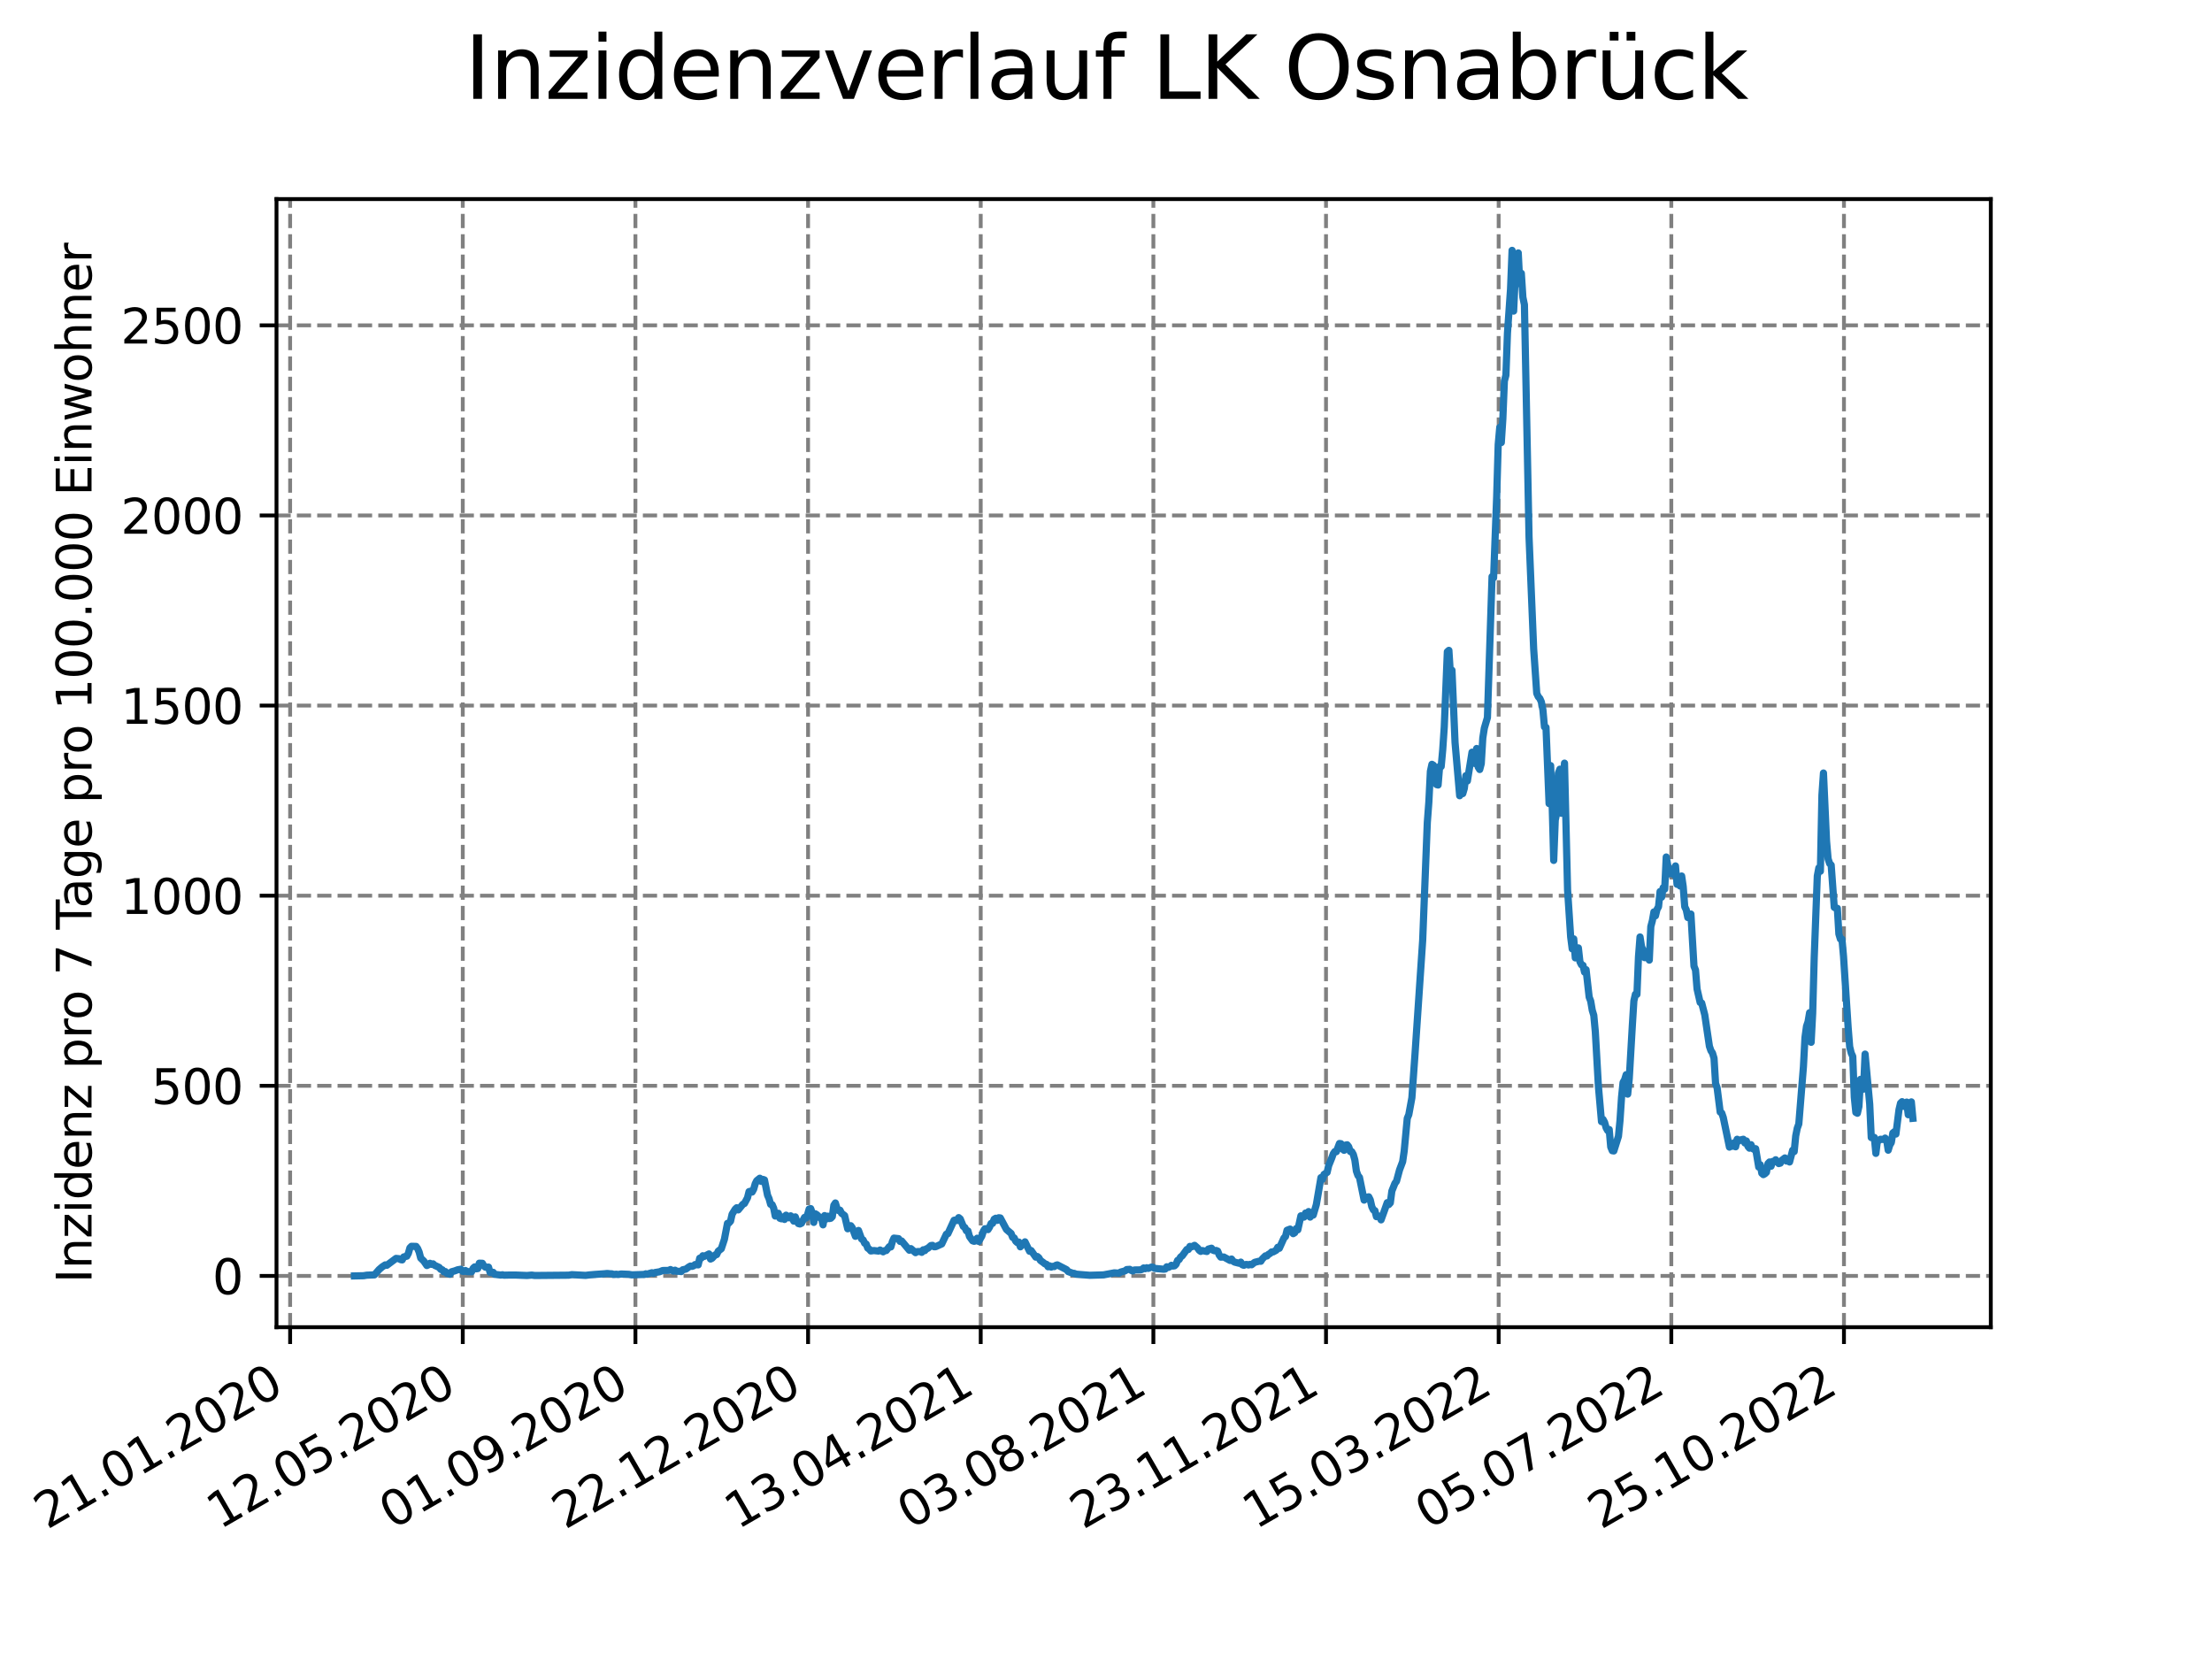 <?xml version="1.0" encoding="utf-8" standalone="no"?>
<!DOCTYPE svg PUBLIC "-//W3C//DTD SVG 1.1//EN"
  "http://www.w3.org/Graphics/SVG/1.1/DTD/svg11.dtd">
<svg xmlns:xlink="http://www.w3.org/1999/xlink" width="460.8pt" height="345.6pt" viewBox="0 0 460.8 345.6" xmlns="http://www.w3.org/2000/svg" version="1.1">
 <defs>
  <style type="text/css">*{stroke-linejoin: round; stroke-linecap: butt}</style>
 </defs>
 <g id="figure_1">
  <g id="patch_1">
   <path d="M 0 345.6 
L 460.8 345.6 
L 460.8 0 
L 0 0 
z
" style="fill: #ffffff"/>
  </g>
  <g id="axes_1">
   <g id="patch_2">
    <path d="M 57.6 276.48 
L 414.72 276.48 
L 414.72 41.472 
L 57.6 41.472 
z
" style="fill: #ffffff"/>
   </g>
   <g id="matplotlib.axis_1">
    <g id="xtick_1">
     <g id="line2d_1">
      <path d="M 60.439 276.48 
L 60.439 41.472 
" clip-path="url(#pd4d7d23647)" style="fill: none; stroke-dasharray: 2.96,1.28; stroke-dashoffset: 0; stroke: #808080; stroke-width: 0.8"/>
     </g>
     <g id="line2d_2">
      <defs>
       <path id="m11d9e957f5" d="M 0 0 
L 0 3.5 
" style="stroke: #000000; stroke-width: 0.8"/>
      </defs>
      <g>
       <use xlink:href="#m11d9e957f5" x="60.439" y="276.48" style="stroke: #000000; stroke-width: 0.8"/>
      </g>
     </g>
     <g id="text_1">
      <!-- 21.01.2020 -->
      <g transform="translate(9.814 318.689) rotate(-30) scale(0.1 -0.1)">
       <defs>
        <path id="DejaVuSans-32" d="M 1228 531 
L 3431 531 
L 3431 0 
L 469 0 
L 469 531 
Q 828 903 1448 1529 
Q 2069 2156 2228 2338 
Q 2531 2678 2651 2914 
Q 2772 3150 2772 3378 
Q 2772 3750 2511 3984 
Q 2250 4219 1831 4219 
Q 1534 4219 1204 4116 
Q 875 4013 500 3803 
L 500 4441 
Q 881 4594 1212 4672 
Q 1544 4750 1819 4750 
Q 2544 4750 2975 4387 
Q 3406 4025 3406 3419 
Q 3406 3131 3298 2873 
Q 3191 2616 2906 2266 
Q 2828 2175 2409 1742 
Q 1991 1309 1228 531 
z
" transform="scale(0.016)"/>
        <path id="DejaVuSans-31" d="M 794 531 
L 1825 531 
L 1825 4091 
L 703 3866 
L 703 4441 
L 1819 4666 
L 2450 4666 
L 2450 531 
L 3481 531 
L 3481 0 
L 794 0 
L 794 531 
z
" transform="scale(0.016)"/>
        <path id="DejaVuSans-2e" d="M 684 794 
L 1344 794 
L 1344 0 
L 684 0 
L 684 794 
z
" transform="scale(0.016)"/>
        <path id="DejaVuSans-30" d="M 2034 4250 
Q 1547 4250 1301 3770 
Q 1056 3291 1056 2328 
Q 1056 1369 1301 889 
Q 1547 409 2034 409 
Q 2525 409 2770 889 
Q 3016 1369 3016 2328 
Q 3016 3291 2770 3770 
Q 2525 4250 2034 4250 
z
M 2034 4750 
Q 2819 4750 3233 4129 
Q 3647 3509 3647 2328 
Q 3647 1150 3233 529 
Q 2819 -91 2034 -91 
Q 1250 -91 836 529 
Q 422 1150 422 2328 
Q 422 3509 836 4129 
Q 1250 4750 2034 4750 
z
" transform="scale(0.016)"/>
       </defs>
       <use xlink:href="#DejaVuSans-32"/>
       <use xlink:href="#DejaVuSans-31" x="63.623"/>
       <use xlink:href="#DejaVuSans-2e" x="127.246"/>
       <use xlink:href="#DejaVuSans-30" x="159.033"/>
       <use xlink:href="#DejaVuSans-31" x="222.656"/>
       <use xlink:href="#DejaVuSans-2e" x="286.279"/>
       <use xlink:href="#DejaVuSans-32" x="318.066"/>
       <use xlink:href="#DejaVuSans-30" x="381.689"/>
       <use xlink:href="#DejaVuSans-32" x="445.312"/>
       <use xlink:href="#DejaVuSans-30" x="508.936"/>
      </g>
     </g>
    </g>
    <g id="xtick_2">
     <g id="line2d_3">
      <path d="M 96.405 276.48 
L 96.405 41.472 
" clip-path="url(#pd4d7d23647)" style="fill: none; stroke-dasharray: 2.96,1.28; stroke-dashoffset: 0; stroke: #808080; stroke-width: 0.8"/>
     </g>
     <g id="line2d_4">
      <g>
       <use xlink:href="#m11d9e957f5" x="96.405" y="276.48" style="stroke: #000000; stroke-width: 0.8"/>
      </g>
     </g>
     <g id="text_2">
      <!-- 12.05.2020 -->
      <g transform="translate(45.78 318.689) rotate(-30) scale(0.1 -0.1)">
       <defs>
        <path id="DejaVuSans-35" d="M 691 4666 
L 3169 4666 
L 3169 4134 
L 1269 4134 
L 1269 2991 
Q 1406 3038 1543 3061 
Q 1681 3084 1819 3084 
Q 2600 3084 3056 2656 
Q 3513 2228 3513 1497 
Q 3513 744 3044 326 
Q 2575 -91 1722 -91 
Q 1428 -91 1123 -41 
Q 819 9 494 109 
L 494 744 
Q 775 591 1075 516 
Q 1375 441 1709 441 
Q 2250 441 2565 725 
Q 2881 1009 2881 1497 
Q 2881 1984 2565 2268 
Q 2250 2553 1709 2553 
Q 1456 2553 1204 2497 
Q 953 2441 691 2322 
L 691 4666 
z
" transform="scale(0.016)"/>
       </defs>
       <use xlink:href="#DejaVuSans-31"/>
       <use xlink:href="#DejaVuSans-32" x="63.623"/>
       <use xlink:href="#DejaVuSans-2e" x="127.246"/>
       <use xlink:href="#DejaVuSans-30" x="159.033"/>
       <use xlink:href="#DejaVuSans-35" x="222.656"/>
       <use xlink:href="#DejaVuSans-2e" x="286.279"/>
       <use xlink:href="#DejaVuSans-32" x="318.066"/>
       <use xlink:href="#DejaVuSans-30" x="381.689"/>
       <use xlink:href="#DejaVuSans-32" x="445.312"/>
       <use xlink:href="#DejaVuSans-30" x="508.936"/>
      </g>
     </g>
    </g>
    <g id="xtick_3">
     <g id="line2d_5">
      <path d="M 132.371 276.48 
L 132.371 41.472 
" clip-path="url(#pd4d7d23647)" style="fill: none; stroke-dasharray: 2.96,1.28; stroke-dashoffset: 0; stroke: #808080; stroke-width: 0.8"/>
     </g>
     <g id="line2d_6">
      <g>
       <use xlink:href="#m11d9e957f5" x="132.371" y="276.48" style="stroke: #000000; stroke-width: 0.8"/>
      </g>
     </g>
     <g id="text_3">
      <!-- 01.09.2020 -->
      <g transform="translate(81.745 318.689) rotate(-30) scale(0.1 -0.1)">
       <defs>
        <path id="DejaVuSans-39" d="M 703 97 
L 703 672 
Q 941 559 1184 500 
Q 1428 441 1663 441 
Q 2288 441 2617 861 
Q 2947 1281 2994 2138 
Q 2813 1869 2534 1725 
Q 2256 1581 1919 1581 
Q 1219 1581 811 2004 
Q 403 2428 403 3163 
Q 403 3881 828 4315 
Q 1253 4750 1959 4750 
Q 2769 4750 3195 4129 
Q 3622 3509 3622 2328 
Q 3622 1225 3098 567 
Q 2575 -91 1691 -91 
Q 1453 -91 1209 -44 
Q 966 3 703 97 
z
M 1959 2075 
Q 2384 2075 2632 2365 
Q 2881 2656 2881 3163 
Q 2881 3666 2632 3958 
Q 2384 4250 1959 4250 
Q 1534 4250 1286 3958 
Q 1038 3666 1038 3163 
Q 1038 2656 1286 2365 
Q 1534 2075 1959 2075 
z
" transform="scale(0.016)"/>
       </defs>
       <use xlink:href="#DejaVuSans-30"/>
       <use xlink:href="#DejaVuSans-31" x="63.623"/>
       <use xlink:href="#DejaVuSans-2e" x="127.246"/>
       <use xlink:href="#DejaVuSans-30" x="159.033"/>
       <use xlink:href="#DejaVuSans-39" x="222.656"/>
       <use xlink:href="#DejaVuSans-2e" x="286.279"/>
       <use xlink:href="#DejaVuSans-32" x="318.066"/>
       <use xlink:href="#DejaVuSans-30" x="381.689"/>
       <use xlink:href="#DejaVuSans-32" x="445.312"/>
       <use xlink:href="#DejaVuSans-30" x="508.936"/>
      </g>
     </g>
    </g>
    <g id="xtick_4">
     <g id="line2d_7">
      <path d="M 168.336 276.48 
L 168.336 41.472 
" clip-path="url(#pd4d7d23647)" style="fill: none; stroke-dasharray: 2.96,1.28; stroke-dashoffset: 0; stroke: #808080; stroke-width: 0.8"/>
     </g>
     <g id="line2d_8">
      <g>
       <use xlink:href="#m11d9e957f5" x="168.336" y="276.48" style="stroke: #000000; stroke-width: 0.8"/>
      </g>
     </g>
     <g id="text_4">
      <!-- 22.12.2020 -->
      <g transform="translate(117.711 318.689) rotate(-30) scale(0.1 -0.1)">
       <use xlink:href="#DejaVuSans-32"/>
       <use xlink:href="#DejaVuSans-32" x="63.623"/>
       <use xlink:href="#DejaVuSans-2e" x="127.246"/>
       <use xlink:href="#DejaVuSans-31" x="159.033"/>
       <use xlink:href="#DejaVuSans-32" x="222.656"/>
       <use xlink:href="#DejaVuSans-2e" x="286.279"/>
       <use xlink:href="#DejaVuSans-32" x="318.066"/>
       <use xlink:href="#DejaVuSans-30" x="381.689"/>
       <use xlink:href="#DejaVuSans-32" x="445.312"/>
       <use xlink:href="#DejaVuSans-30" x="508.936"/>
      </g>
     </g>
    </g>
    <g id="xtick_5">
     <g id="line2d_9">
      <path d="M 204.302 276.48 
L 204.302 41.472 
" clip-path="url(#pd4d7d23647)" style="fill: none; stroke-dasharray: 2.96,1.28; stroke-dashoffset: 0; stroke: #808080; stroke-width: 0.8"/>
     </g>
     <g id="line2d_10">
      <g>
       <use xlink:href="#m11d9e957f5" x="204.302" y="276.48" style="stroke: #000000; stroke-width: 0.8"/>
      </g>
     </g>
     <g id="text_5">
      <!-- 13.04.2021 -->
      <g transform="translate(153.677 318.689) rotate(-30) scale(0.1 -0.1)">
       <defs>
        <path id="DejaVuSans-33" d="M 2597 2516 
Q 3050 2419 3304 2112 
Q 3559 1806 3559 1356 
Q 3559 666 3084 287 
Q 2609 -91 1734 -91 
Q 1441 -91 1130 -33 
Q 819 25 488 141 
L 488 750 
Q 750 597 1062 519 
Q 1375 441 1716 441 
Q 2309 441 2620 675 
Q 2931 909 2931 1356 
Q 2931 1769 2642 2001 
Q 2353 2234 1838 2234 
L 1294 2234 
L 1294 2753 
L 1863 2753 
Q 2328 2753 2575 2939 
Q 2822 3125 2822 3475 
Q 2822 3834 2567 4026 
Q 2313 4219 1838 4219 
Q 1578 4219 1281 4162 
Q 984 4106 628 3988 
L 628 4550 
Q 988 4650 1302 4700 
Q 1616 4750 1894 4750 
Q 2613 4750 3031 4423 
Q 3450 4097 3450 3541 
Q 3450 3153 3228 2886 
Q 3006 2619 2597 2516 
z
" transform="scale(0.016)"/>
        <path id="DejaVuSans-34" d="M 2419 4116 
L 825 1625 
L 2419 1625 
L 2419 4116 
z
M 2253 4666 
L 3047 4666 
L 3047 1625 
L 3713 1625 
L 3713 1100 
L 3047 1100 
L 3047 0 
L 2419 0 
L 2419 1100 
L 313 1100 
L 313 1709 
L 2253 4666 
z
" transform="scale(0.016)"/>
       </defs>
       <use xlink:href="#DejaVuSans-31"/>
       <use xlink:href="#DejaVuSans-33" x="63.623"/>
       <use xlink:href="#DejaVuSans-2e" x="127.246"/>
       <use xlink:href="#DejaVuSans-30" x="159.033"/>
       <use xlink:href="#DejaVuSans-34" x="222.656"/>
       <use xlink:href="#DejaVuSans-2e" x="286.279"/>
       <use xlink:href="#DejaVuSans-32" x="318.066"/>
       <use xlink:href="#DejaVuSans-30" x="381.689"/>
       <use xlink:href="#DejaVuSans-32" x="445.312"/>
       <use xlink:href="#DejaVuSans-31" x="508.936"/>
      </g>
     </g>
    </g>
    <g id="xtick_6">
     <g id="line2d_11">
      <path d="M 240.268 276.48 
L 240.268 41.472 
" clip-path="url(#pd4d7d23647)" style="fill: none; stroke-dasharray: 2.96,1.28; stroke-dashoffset: 0; stroke: #808080; stroke-width: 0.8"/>
     </g>
     <g id="line2d_12">
      <g>
       <use xlink:href="#m11d9e957f5" x="240.268" y="276.48" style="stroke: #000000; stroke-width: 0.8"/>
      </g>
     </g>
     <g id="text_6">
      <!-- 03.08.2021 -->
      <g transform="translate(189.642 318.689) rotate(-30) scale(0.1 -0.1)">
       <defs>
        <path id="DejaVuSans-38" d="M 2034 2216 
Q 1584 2216 1326 1975 
Q 1069 1734 1069 1313 
Q 1069 891 1326 650 
Q 1584 409 2034 409 
Q 2484 409 2743 651 
Q 3003 894 3003 1313 
Q 3003 1734 2745 1975 
Q 2488 2216 2034 2216 
z
M 1403 2484 
Q 997 2584 770 2862 
Q 544 3141 544 3541 
Q 544 4100 942 4425 
Q 1341 4750 2034 4750 
Q 2731 4750 3128 4425 
Q 3525 4100 3525 3541 
Q 3525 3141 3298 2862 
Q 3072 2584 2669 2484 
Q 3125 2378 3379 2068 
Q 3634 1759 3634 1313 
Q 3634 634 3220 271 
Q 2806 -91 2034 -91 
Q 1263 -91 848 271 
Q 434 634 434 1313 
Q 434 1759 690 2068 
Q 947 2378 1403 2484 
z
M 1172 3481 
Q 1172 3119 1398 2916 
Q 1625 2713 2034 2713 
Q 2441 2713 2670 2916 
Q 2900 3119 2900 3481 
Q 2900 3844 2670 4047 
Q 2441 4250 2034 4250 
Q 1625 4250 1398 4047 
Q 1172 3844 1172 3481 
z
" transform="scale(0.016)"/>
       </defs>
       <use xlink:href="#DejaVuSans-30"/>
       <use xlink:href="#DejaVuSans-33" x="63.623"/>
       <use xlink:href="#DejaVuSans-2e" x="127.246"/>
       <use xlink:href="#DejaVuSans-30" x="159.033"/>
       <use xlink:href="#DejaVuSans-38" x="222.656"/>
       <use xlink:href="#DejaVuSans-2e" x="286.279"/>
       <use xlink:href="#DejaVuSans-32" x="318.066"/>
       <use xlink:href="#DejaVuSans-30" x="381.689"/>
       <use xlink:href="#DejaVuSans-32" x="445.312"/>
       <use xlink:href="#DejaVuSans-31" x="508.936"/>
      </g>
     </g>
    </g>
    <g id="xtick_7">
     <g id="line2d_13">
      <path d="M 276.233 276.48 
L 276.233 41.472 
" clip-path="url(#pd4d7d23647)" style="fill: none; stroke-dasharray: 2.96,1.28; stroke-dashoffset: 0; stroke: #808080; stroke-width: 0.8"/>
     </g>
     <g id="line2d_14">
      <g>
       <use xlink:href="#m11d9e957f5" x="276.233" y="276.48" style="stroke: #000000; stroke-width: 0.8"/>
      </g>
     </g>
     <g id="text_7">
      <!-- 23.11.2021 -->
      <g transform="translate(225.608 318.689) rotate(-30) scale(0.1 -0.1)">
       <use xlink:href="#DejaVuSans-32"/>
       <use xlink:href="#DejaVuSans-33" x="63.623"/>
       <use xlink:href="#DejaVuSans-2e" x="127.246"/>
       <use xlink:href="#DejaVuSans-31" x="159.033"/>
       <use xlink:href="#DejaVuSans-31" x="222.656"/>
       <use xlink:href="#DejaVuSans-2e" x="286.279"/>
       <use xlink:href="#DejaVuSans-32" x="318.066"/>
       <use xlink:href="#DejaVuSans-30" x="381.689"/>
       <use xlink:href="#DejaVuSans-32" x="445.312"/>
       <use xlink:href="#DejaVuSans-31" x="508.936"/>
      </g>
     </g>
    </g>
    <g id="xtick_8">
     <g id="line2d_15">
      <path d="M 312.199 276.48 
L 312.199 41.472 
" clip-path="url(#pd4d7d23647)" style="fill: none; stroke-dasharray: 2.96,1.28; stroke-dashoffset: 0; stroke: #808080; stroke-width: 0.8"/>
     </g>
     <g id="line2d_16">
      <g>
       <use xlink:href="#m11d9e957f5" x="312.199" y="276.48" style="stroke: #000000; stroke-width: 0.8"/>
      </g>
     </g>
     <g id="text_8">
      <!-- 15.03.2022 -->
      <g transform="translate(261.574 318.689) rotate(-30) scale(0.1 -0.1)">
       <use xlink:href="#DejaVuSans-31"/>
       <use xlink:href="#DejaVuSans-35" x="63.623"/>
       <use xlink:href="#DejaVuSans-2e" x="127.246"/>
       <use xlink:href="#DejaVuSans-30" x="159.033"/>
       <use xlink:href="#DejaVuSans-33" x="222.656"/>
       <use xlink:href="#DejaVuSans-2e" x="286.279"/>
       <use xlink:href="#DejaVuSans-32" x="318.066"/>
       <use xlink:href="#DejaVuSans-30" x="381.689"/>
       <use xlink:href="#DejaVuSans-32" x="445.312"/>
       <use xlink:href="#DejaVuSans-32" x="508.936"/>
      </g>
     </g>
    </g>
    <g id="xtick_9">
     <g id="line2d_17">
      <path d="M 348.165 276.48 
L 348.165 41.472 
" clip-path="url(#pd4d7d23647)" style="fill: none; stroke-dasharray: 2.96,1.28; stroke-dashoffset: 0; stroke: #808080; stroke-width: 0.8"/>
     </g>
     <g id="line2d_18">
      <g>
       <use xlink:href="#m11d9e957f5" x="348.165" y="276.48" style="stroke: #000000; stroke-width: 0.8"/>
      </g>
     </g>
     <g id="text_9">
      <!-- 05.07.2022 -->
      <g transform="translate(297.54 318.689) rotate(-30) scale(0.1 -0.1)">
       <defs>
        <path id="DejaVuSans-37" d="M 525 4666 
L 3525 4666 
L 3525 4397 
L 1831 0 
L 1172 0 
L 2766 4134 
L 525 4134 
L 525 4666 
z
" transform="scale(0.016)"/>
       </defs>
       <use xlink:href="#DejaVuSans-30"/>
       <use xlink:href="#DejaVuSans-35" x="63.623"/>
       <use xlink:href="#DejaVuSans-2e" x="127.246"/>
       <use xlink:href="#DejaVuSans-30" x="159.033"/>
       <use xlink:href="#DejaVuSans-37" x="222.656"/>
       <use xlink:href="#DejaVuSans-2e" x="286.279"/>
       <use xlink:href="#DejaVuSans-32" x="318.066"/>
       <use xlink:href="#DejaVuSans-30" x="381.689"/>
       <use xlink:href="#DejaVuSans-32" x="445.312"/>
       <use xlink:href="#DejaVuSans-32" x="508.936"/>
      </g>
     </g>
    </g>
    <g id="xtick_10">
     <g id="line2d_19">
      <path d="M 384.13 276.48 
L 384.13 41.472 
" clip-path="url(#pd4d7d23647)" style="fill: none; stroke-dasharray: 2.96,1.28; stroke-dashoffset: 0; stroke: #808080; stroke-width: 0.8"/>
     </g>
     <g id="line2d_20">
      <g>
       <use xlink:href="#m11d9e957f5" x="384.13" y="276.48" style="stroke: #000000; stroke-width: 0.8"/>
      </g>
     </g>
     <g id="text_10">
      <!-- 25.10.2022 -->
      <g transform="translate(333.505 318.689) rotate(-30) scale(0.1 -0.1)">
       <use xlink:href="#DejaVuSans-32"/>
       <use xlink:href="#DejaVuSans-35" x="63.623"/>
       <use xlink:href="#DejaVuSans-2e" x="127.246"/>
       <use xlink:href="#DejaVuSans-31" x="159.033"/>
       <use xlink:href="#DejaVuSans-30" x="222.656"/>
       <use xlink:href="#DejaVuSans-2e" x="286.279"/>
       <use xlink:href="#DejaVuSans-32" x="318.066"/>
       <use xlink:href="#DejaVuSans-30" x="381.689"/>
       <use xlink:href="#DejaVuSans-32" x="445.312"/>
       <use xlink:href="#DejaVuSans-32" x="508.936"/>
      </g>
     </g>
    </g>
   </g>
   <g id="matplotlib.axis_2">
    <g id="ytick_1">
     <g id="line2d_21">
      <path d="M 57.6 265.798 
L 414.72 265.798 
" clip-path="url(#pd4d7d23647)" style="fill: none; stroke-dasharray: 2.96,1.28; stroke-dashoffset: 0; stroke: #808080; stroke-width: 0.8"/>
     </g>
     <g id="line2d_22">
      <defs>
       <path id="m1423ec6b06" d="M 0 0 
L -3.5 0 
" style="stroke: #000000; stroke-width: 0.8"/>
      </defs>
      <g>
       <use xlink:href="#m1423ec6b06" x="57.6" y="265.798" style="stroke: #000000; stroke-width: 0.8"/>
      </g>
     </g>
     <g id="text_11">
      <!-- 0 -->
      <g transform="translate(44.237 269.597) scale(0.1 -0.1)">
       <use xlink:href="#DejaVuSans-30"/>
      </g>
     </g>
    </g>
    <g id="ytick_2">
     <g id="line2d_23">
      <path d="M 57.6 226.193 
L 414.72 226.193 
" clip-path="url(#pd4d7d23647)" style="fill: none; stroke-dasharray: 2.96,1.28; stroke-dashoffset: 0; stroke: #808080; stroke-width: 0.8"/>
     </g>
     <g id="line2d_24">
      <g>
       <use xlink:href="#m1423ec6b06" x="57.6" y="226.193" style="stroke: #000000; stroke-width: 0.8"/>
      </g>
     </g>
     <g id="text_12">
      <!-- 500 -->
      <g transform="translate(31.512 229.992) scale(0.1 -0.1)">
       <use xlink:href="#DejaVuSans-35"/>
       <use xlink:href="#DejaVuSans-30" x="63.623"/>
       <use xlink:href="#DejaVuSans-30" x="127.246"/>
      </g>
     </g>
    </g>
    <g id="ytick_3">
     <g id="line2d_25">
      <path d="M 57.6 186.587 
L 414.72 186.587 
" clip-path="url(#pd4d7d23647)" style="fill: none; stroke-dasharray: 2.96,1.28; stroke-dashoffset: 0; stroke: #808080; stroke-width: 0.8"/>
     </g>
     <g id="line2d_26">
      <g>
       <use xlink:href="#m1423ec6b06" x="57.6" y="186.587" style="stroke: #000000; stroke-width: 0.8"/>
      </g>
     </g>
     <g id="text_13">
      <!-- 1000 -->
      <g transform="translate(25.15 190.387) scale(0.1 -0.1)">
       <use xlink:href="#DejaVuSans-31"/>
       <use xlink:href="#DejaVuSans-30" x="63.623"/>
       <use xlink:href="#DejaVuSans-30" x="127.246"/>
       <use xlink:href="#DejaVuSans-30" x="190.869"/>
      </g>
     </g>
    </g>
    <g id="ytick_4">
     <g id="line2d_27">
      <path d="M 57.6 146.982 
L 414.72 146.982 
" clip-path="url(#pd4d7d23647)" style="fill: none; stroke-dasharray: 2.96,1.28; stroke-dashoffset: 0; stroke: #808080; stroke-width: 0.8"/>
     </g>
     <g id="line2d_28">
      <g>
       <use xlink:href="#m1423ec6b06" x="57.6" y="146.982" style="stroke: #000000; stroke-width: 0.8"/>
      </g>
     </g>
     <g id="text_14">
      <!-- 1500 -->
      <g transform="translate(25.15 150.781) scale(0.1 -0.1)">
       <use xlink:href="#DejaVuSans-31"/>
       <use xlink:href="#DejaVuSans-35" x="63.623"/>
       <use xlink:href="#DejaVuSans-30" x="127.246"/>
       <use xlink:href="#DejaVuSans-30" x="190.869"/>
      </g>
     </g>
    </g>
    <g id="ytick_5">
     <g id="line2d_29">
      <path d="M 57.6 107.377 
L 414.72 107.377 
" clip-path="url(#pd4d7d23647)" style="fill: none; stroke-dasharray: 2.96,1.28; stroke-dashoffset: 0; stroke: #808080; stroke-width: 0.8"/>
     </g>
     <g id="line2d_30">
      <g>
       <use xlink:href="#m1423ec6b06" x="57.6" y="107.377" style="stroke: #000000; stroke-width: 0.8"/>
      </g>
     </g>
     <g id="text_15">
      <!-- 2000 -->
      <g transform="translate(25.15 111.176) scale(0.1 -0.1)">
       <use xlink:href="#DejaVuSans-32"/>
       <use xlink:href="#DejaVuSans-30" x="63.623"/>
       <use xlink:href="#DejaVuSans-30" x="127.246"/>
       <use xlink:href="#DejaVuSans-30" x="190.869"/>
      </g>
     </g>
    </g>
    <g id="ytick_6">
     <g id="line2d_31">
      <path d="M 57.6 67.772 
L 414.72 67.772 
" clip-path="url(#pd4d7d23647)" style="fill: none; stroke-dasharray: 2.96,1.28; stroke-dashoffset: 0; stroke: #808080; stroke-width: 0.8"/>
     </g>
     <g id="line2d_32">
      <g>
       <use xlink:href="#m1423ec6b06" x="57.6" y="67.772" style="stroke: #000000; stroke-width: 0.8"/>
      </g>
     </g>
     <g id="text_16">
      <!-- 2500 -->
      <g transform="translate(25.15 71.571) scale(0.1 -0.1)">
       <use xlink:href="#DejaVuSans-32"/>
       <use xlink:href="#DejaVuSans-35" x="63.623"/>
       <use xlink:href="#DejaVuSans-30" x="127.246"/>
       <use xlink:href="#DejaVuSans-30" x="190.869"/>
      </g>
     </g>
    </g>
    <g id="text_17">
     <!-- Inzidenz pro 7 Tage pro 100.000 Einwohner -->
     <g transform="translate(19.07 267.301) rotate(-90) scale(0.1 -0.1)">
      <defs>
       <path id="DejaVuSans-49" d="M 628 4666 
L 1259 4666 
L 1259 0 
L 628 0 
L 628 4666 
z
" transform="scale(0.016)"/>
       <path id="DejaVuSans-6e" d="M 3513 2113 
L 3513 0 
L 2938 0 
L 2938 2094 
Q 2938 2591 2744 2837 
Q 2550 3084 2163 3084 
Q 1697 3084 1428 2787 
Q 1159 2491 1159 1978 
L 1159 0 
L 581 0 
L 581 3500 
L 1159 3500 
L 1159 2956 
Q 1366 3272 1645 3428 
Q 1925 3584 2291 3584 
Q 2894 3584 3203 3211 
Q 3513 2838 3513 2113 
z
" transform="scale(0.016)"/>
       <path id="DejaVuSans-7a" d="M 353 3500 
L 3084 3500 
L 3084 2975 
L 922 459 
L 3084 459 
L 3084 0 
L 275 0 
L 275 525 
L 2438 3041 
L 353 3041 
L 353 3500 
z
" transform="scale(0.016)"/>
       <path id="DejaVuSans-69" d="M 603 3500 
L 1178 3500 
L 1178 0 
L 603 0 
L 603 3500 
z
M 603 4863 
L 1178 4863 
L 1178 4134 
L 603 4134 
L 603 4863 
z
" transform="scale(0.016)"/>
       <path id="DejaVuSans-64" d="M 2906 2969 
L 2906 4863 
L 3481 4863 
L 3481 0 
L 2906 0 
L 2906 525 
Q 2725 213 2448 61 
Q 2172 -91 1784 -91 
Q 1150 -91 751 415 
Q 353 922 353 1747 
Q 353 2572 751 3078 
Q 1150 3584 1784 3584 
Q 2172 3584 2448 3432 
Q 2725 3281 2906 2969 
z
M 947 1747 
Q 947 1113 1208 752 
Q 1469 391 1925 391 
Q 2381 391 2643 752 
Q 2906 1113 2906 1747 
Q 2906 2381 2643 2742 
Q 2381 3103 1925 3103 
Q 1469 3103 1208 2742 
Q 947 2381 947 1747 
z
" transform="scale(0.016)"/>
       <path id="DejaVuSans-65" d="M 3597 1894 
L 3597 1613 
L 953 1613 
Q 991 1019 1311 708 
Q 1631 397 2203 397 
Q 2534 397 2845 478 
Q 3156 559 3463 722 
L 3463 178 
Q 3153 47 2828 -22 
Q 2503 -91 2169 -91 
Q 1331 -91 842 396 
Q 353 884 353 1716 
Q 353 2575 817 3079 
Q 1281 3584 2069 3584 
Q 2775 3584 3186 3129 
Q 3597 2675 3597 1894 
z
M 3022 2063 
Q 3016 2534 2758 2815 
Q 2500 3097 2075 3097 
Q 1594 3097 1305 2825 
Q 1016 2553 972 2059 
L 3022 2063 
z
" transform="scale(0.016)"/>
       <path id="DejaVuSans-20" transform="scale(0.016)"/>
       <path id="DejaVuSans-70" d="M 1159 525 
L 1159 -1331 
L 581 -1331 
L 581 3500 
L 1159 3500 
L 1159 2969 
Q 1341 3281 1617 3432 
Q 1894 3584 2278 3584 
Q 2916 3584 3314 3078 
Q 3713 2572 3713 1747 
Q 3713 922 3314 415 
Q 2916 -91 2278 -91 
Q 1894 -91 1617 61 
Q 1341 213 1159 525 
z
M 3116 1747 
Q 3116 2381 2855 2742 
Q 2594 3103 2138 3103 
Q 1681 3103 1420 2742 
Q 1159 2381 1159 1747 
Q 1159 1113 1420 752 
Q 1681 391 2138 391 
Q 2594 391 2855 752 
Q 3116 1113 3116 1747 
z
" transform="scale(0.016)"/>
       <path id="DejaVuSans-72" d="M 2631 2963 
Q 2534 3019 2420 3045 
Q 2306 3072 2169 3072 
Q 1681 3072 1420 2755 
Q 1159 2438 1159 1844 
L 1159 0 
L 581 0 
L 581 3500 
L 1159 3500 
L 1159 2956 
Q 1341 3275 1631 3429 
Q 1922 3584 2338 3584 
Q 2397 3584 2469 3576 
Q 2541 3569 2628 3553 
L 2631 2963 
z
" transform="scale(0.016)"/>
       <path id="DejaVuSans-6f" d="M 1959 3097 
Q 1497 3097 1228 2736 
Q 959 2375 959 1747 
Q 959 1119 1226 758 
Q 1494 397 1959 397 
Q 2419 397 2687 759 
Q 2956 1122 2956 1747 
Q 2956 2369 2687 2733 
Q 2419 3097 1959 3097 
z
M 1959 3584 
Q 2709 3584 3137 3096 
Q 3566 2609 3566 1747 
Q 3566 888 3137 398 
Q 2709 -91 1959 -91 
Q 1206 -91 779 398 
Q 353 888 353 1747 
Q 353 2609 779 3096 
Q 1206 3584 1959 3584 
z
" transform="scale(0.016)"/>
       <path id="DejaVuSans-54" d="M -19 4666 
L 3928 4666 
L 3928 4134 
L 2272 4134 
L 2272 0 
L 1638 0 
L 1638 4134 
L -19 4134 
L -19 4666 
z
" transform="scale(0.016)"/>
       <path id="DejaVuSans-61" d="M 2194 1759 
Q 1497 1759 1228 1600 
Q 959 1441 959 1056 
Q 959 750 1161 570 
Q 1363 391 1709 391 
Q 2188 391 2477 730 
Q 2766 1069 2766 1631 
L 2766 1759 
L 2194 1759 
z
M 3341 1997 
L 3341 0 
L 2766 0 
L 2766 531 
Q 2569 213 2275 61 
Q 1981 -91 1556 -91 
Q 1019 -91 701 211 
Q 384 513 384 1019 
Q 384 1609 779 1909 
Q 1175 2209 1959 2209 
L 2766 2209 
L 2766 2266 
Q 2766 2663 2505 2880 
Q 2244 3097 1772 3097 
Q 1472 3097 1187 3025 
Q 903 2953 641 2809 
L 641 3341 
Q 956 3463 1253 3523 
Q 1550 3584 1831 3584 
Q 2591 3584 2966 3190 
Q 3341 2797 3341 1997 
z
" transform="scale(0.016)"/>
       <path id="DejaVuSans-67" d="M 2906 1791 
Q 2906 2416 2648 2759 
Q 2391 3103 1925 3103 
Q 1463 3103 1205 2759 
Q 947 2416 947 1791 
Q 947 1169 1205 825 
Q 1463 481 1925 481 
Q 2391 481 2648 825 
Q 2906 1169 2906 1791 
z
M 3481 434 
Q 3481 -459 3084 -895 
Q 2688 -1331 1869 -1331 
Q 1566 -1331 1297 -1286 
Q 1028 -1241 775 -1147 
L 775 -588 
Q 1028 -725 1275 -790 
Q 1522 -856 1778 -856 
Q 2344 -856 2625 -561 
Q 2906 -266 2906 331 
L 2906 616 
Q 2728 306 2450 153 
Q 2172 0 1784 0 
Q 1141 0 747 490 
Q 353 981 353 1791 
Q 353 2603 747 3093 
Q 1141 3584 1784 3584 
Q 2172 3584 2450 3431 
Q 2728 3278 2906 2969 
L 2906 3500 
L 3481 3500 
L 3481 434 
z
" transform="scale(0.016)"/>
       <path id="DejaVuSans-45" d="M 628 4666 
L 3578 4666 
L 3578 4134 
L 1259 4134 
L 1259 2753 
L 3481 2753 
L 3481 2222 
L 1259 2222 
L 1259 531 
L 3634 531 
L 3634 0 
L 628 0 
L 628 4666 
z
" transform="scale(0.016)"/>
       <path id="DejaVuSans-77" d="M 269 3500 
L 844 3500 
L 1563 769 
L 2278 3500 
L 2956 3500 
L 3675 769 
L 4391 3500 
L 4966 3500 
L 4050 0 
L 3372 0 
L 2619 2869 
L 1863 0 
L 1184 0 
L 269 3500 
z
" transform="scale(0.016)"/>
       <path id="DejaVuSans-68" d="M 3513 2113 
L 3513 0 
L 2938 0 
L 2938 2094 
Q 2938 2591 2744 2837 
Q 2550 3084 2163 3084 
Q 1697 3084 1428 2787 
Q 1159 2491 1159 1978 
L 1159 0 
L 581 0 
L 581 4863 
L 1159 4863 
L 1159 2956 
Q 1366 3272 1645 3428 
Q 1925 3584 2291 3584 
Q 2894 3584 3203 3211 
Q 3513 2838 3513 2113 
z
" transform="scale(0.016)"/>
      </defs>
      <use xlink:href="#DejaVuSans-49"/>
      <use xlink:href="#DejaVuSans-6e" x="29.492"/>
      <use xlink:href="#DejaVuSans-7a" x="92.871"/>
      <use xlink:href="#DejaVuSans-69" x="145.361"/>
      <use xlink:href="#DejaVuSans-64" x="173.145"/>
      <use xlink:href="#DejaVuSans-65" x="236.621"/>
      <use xlink:href="#DejaVuSans-6e" x="298.145"/>
      <use xlink:href="#DejaVuSans-7a" x="361.523"/>
      <use xlink:href="#DejaVuSans-20" x="414.014"/>
      <use xlink:href="#DejaVuSans-70" x="445.801"/>
      <use xlink:href="#DejaVuSans-72" x="509.277"/>
      <use xlink:href="#DejaVuSans-6f" x="548.141"/>
      <use xlink:href="#DejaVuSans-20" x="609.322"/>
      <use xlink:href="#DejaVuSans-37" x="641.109"/>
      <use xlink:href="#DejaVuSans-20" x="704.732"/>
      <use xlink:href="#DejaVuSans-54" x="736.52"/>
      <use xlink:href="#DejaVuSans-61" x="781.104"/>
      <use xlink:href="#DejaVuSans-67" x="842.383"/>
      <use xlink:href="#DejaVuSans-65" x="905.859"/>
      <use xlink:href="#DejaVuSans-20" x="967.383"/>
      <use xlink:href="#DejaVuSans-70" x="999.17"/>
      <use xlink:href="#DejaVuSans-72" x="1062.646"/>
      <use xlink:href="#DejaVuSans-6f" x="1101.51"/>
      <use xlink:href="#DejaVuSans-20" x="1162.691"/>
      <use xlink:href="#DejaVuSans-31" x="1194.479"/>
      <use xlink:href="#DejaVuSans-30" x="1258.102"/>
      <use xlink:href="#DejaVuSans-30" x="1321.725"/>
      <use xlink:href="#DejaVuSans-2e" x="1385.348"/>
      <use xlink:href="#DejaVuSans-30" x="1417.135"/>
      <use xlink:href="#DejaVuSans-30" x="1480.758"/>
      <use xlink:href="#DejaVuSans-30" x="1544.381"/>
      <use xlink:href="#DejaVuSans-20" x="1608.004"/>
      <use xlink:href="#DejaVuSans-45" x="1639.791"/>
      <use xlink:href="#DejaVuSans-69" x="1702.975"/>
      <use xlink:href="#DejaVuSans-6e" x="1730.758"/>
      <use xlink:href="#DejaVuSans-77" x="1794.137"/>
      <use xlink:href="#DejaVuSans-6f" x="1875.924"/>
      <use xlink:href="#DejaVuSans-68" x="1937.105"/>
      <use xlink:href="#DejaVuSans-6e" x="2000.484"/>
      <use xlink:href="#DejaVuSans-65" x="2063.863"/>
      <use xlink:href="#DejaVuSans-72" x="2125.387"/>
     </g>
    </g>
   </g>
   <g id="line2d_33">
    <path d="M 73.833 265.798 
L 75.759 265.754 
L 76.402 265.643 
L 78.007 265.577 
L 78.971 264.471 
L 79.613 263.918 
L 80.255 263.497 
L 80.576 263.586 
L 82.503 262.148 
L 83.145 262.214 
L 83.466 262.413 
L 83.788 262.458 
L 84.109 261.838 
L 84.751 261.683 
L 85.072 261.086 
L 85.393 259.958 
L 85.714 259.626 
L 86.678 259.648 
L 86.999 260.091 
L 87.32 260.843 
L 87.641 262.082 
L 88.283 262.701 
L 88.925 263.63 
L 89.247 263.475 
L 89.568 263.165 
L 89.889 263.387 
L 90.21 263.276 
L 90.531 263.586 
L 91.494 264.028 
L 91.816 264.426 
L 92.137 264.515 
L 92.458 264.935 
L 92.779 264.891 
L 93.1 265.267 
L 93.742 265.444 
L 94.063 264.935 
L 94.706 264.758 
L 95.348 264.515 
L 95.99 264.404 
L 96.311 264.824 
L 96.632 264.869 
L 96.954 264.67 
L 97.275 264.891 
L 98.238 264.935 
L 98.559 264.205 
L 98.88 263.918 
L 99.201 264.316 
L 99.523 264.271 
L 99.844 263.143 
L 100.486 263.165 
L 100.807 263.741 
L 101.128 263.984 
L 101.77 263.962 
L 102.091 265.068 
L 102.413 265.134 
L 102.734 265.046 
L 103.055 265.466 
L 104.339 265.621 
L 104.66 265.554 
L 104.982 265.643 
L 105.945 265.621 
L 107.551 265.621 
L 109.798 265.709 
L 110.762 265.621 
L 111.404 265.709 
L 118.469 265.643 
L 119.111 265.532 
L 122.001 265.687 
L 122.643 265.599 
L 123.928 265.488 
L 124.57 265.444 
L 125.855 265.355 
L 126.497 265.289 
L 127.139 265.355 
L 127.46 265.355 
L 127.781 265.488 
L 128.424 265.444 
L 128.745 265.51 
L 129.387 265.4 
L 130.992 265.466 
L 131.635 265.577 
L 134.204 265.488 
L 134.525 265.355 
L 134.846 265.422 
L 135.488 265.223 
L 135.809 265.134 
L 136.13 265.267 
L 136.452 265.09 
L 137.415 264.935 
L 138.057 264.67 
L 139.342 264.648 
L 139.663 264.471 
L 140.305 264.802 
L 140.626 264.603 
L 140.947 264.824 
L 141.59 264.847 
L 141.911 264.891 
L 142.232 264.515 
L 142.874 264.382 
L 143.516 263.918 
L 143.837 263.741 
L 144.158 263.807 
L 144.48 263.696 
L 144.801 263.431 
L 145.443 263.497 
L 145.764 262.104 
L 146.085 262.082 
L 146.406 261.595 
L 146.727 261.728 
L 147.691 261.219 
L 148.012 262.281 
L 148.333 262.126 
L 148.975 261.418 
L 149.296 261.352 
L 149.618 260.644 
L 150.26 260.135 
L 150.902 258.188 
L 151.544 254.848 
L 151.865 254.759 
L 152.187 254.383 
L 152.508 252.946 
L 153.15 251.906 
L 153.471 251.596 
L 153.792 252.039 
L 154.756 250.866 
L 155.077 250.711 
L 155.719 249.517 
L 156.04 248.234 
L 156.361 248.145 
L 156.682 248.322 
L 157.003 247.725 
L 157.325 246.597 
L 157.646 245.955 
L 158.288 245.447 
L 158.609 246.11 
L 158.93 245.69 
L 159.251 245.801 
L 159.893 248.986 
L 160.215 249.716 
L 160.536 250.888 
L 160.857 250.955 
L 161.178 251.707 
L 161.499 253.322 
L 161.82 253.277 
L 162.141 252.746 
L 162.462 253.786 
L 162.784 253.897 
L 163.105 253.499 
L 163.426 254.03 
L 163.747 253.145 
L 164.068 253.565 
L 164.389 253.698 
L 164.71 253.277 
L 165.031 253.587 
L 165.353 254.383 
L 165.674 253.499 
L 165.995 254.406 
L 166.316 254.892 
L 166.637 254.981 
L 166.958 254.826 
L 167.6 253.609 
L 167.922 253.742 
L 168.243 252.968 
L 168.564 251.862 
L 168.885 251.773 
L 169.206 252.68 
L 169.527 254.649 
L 169.848 252.857 
L 170.169 253.056 
L 170.812 253.676 
L 171.133 253.742 
L 171.454 255.158 
L 171.775 253.233 
L 172.096 253.963 
L 172.417 253.344 
L 172.738 253.853 
L 173.059 253.786 
L 173.381 253.454 
L 173.702 251.087 
L 174.023 250.601 
L 174.344 251.64 
L 174.665 252.171 
L 174.986 252.105 
L 175.307 252.746 
L 175.95 253.233 
L 176.592 255.976 
L 176.913 255.423 
L 177.234 255.335 
L 177.555 255.777 
L 178.197 257.547 
L 178.519 257.082 
L 178.84 256.33 
L 179.482 258.1 
L 179.803 258.299 
L 180.124 258.985 
L 180.445 259.162 
L 180.766 260.002 
L 181.088 260.223 
L 181.409 260.599 
L 182.051 260.511 
L 183.014 260.622 
L 183.335 260.4 
L 183.978 260.776 
L 184.299 260.533 
L 184.62 260.511 
L 185.262 259.692 
L 185.583 259.759 
L 185.904 258.631 
L 186.225 257.923 
L 187.189 258.033 
L 187.51 258.609 
L 187.831 258.52 
L 189.437 260.445 
L 189.758 260.113 
L 190.721 260.953 
L 191.042 260.732 
L 191.685 260.71 
L 192.006 260.887 
L 192.327 260.356 
L 192.648 260.533 
L 192.969 260.157 
L 193.29 260.046 
L 193.932 259.471 
L 194.254 259.427 
L 194.575 259.715 
L 194.896 259.715 
L 196.18 259.139 
L 197.144 257.104 
L 197.465 256.994 
L 198.749 254.206 
L 199.07 254.14 
L 199.392 254.251 
L 199.713 253.653 
L 200.034 253.919 
L 200.676 255.489 
L 200.997 255.711 
L 201.318 256.396 
L 201.639 256.419 
L 201.96 257.591 
L 202.603 258.476 
L 202.924 258.586 
L 203.245 258.498 
L 203.566 257.945 
L 203.887 258.609 
L 204.529 257.502 
L 204.851 256.485 
L 205.172 255.976 
L 205.493 255.954 
L 205.814 256.153 
L 206.135 255.644 
L 206.456 254.87 
L 206.777 254.848 
L 207.098 253.985 
L 207.42 253.786 
L 207.741 254.229 
L 208.062 253.676 
L 208.383 253.72 
L 209.667 256.131 
L 210.631 256.949 
L 210.952 257.768 
L 211.273 257.879 
L 211.594 258.564 
L 211.915 258.852 
L 212.236 258.741 
L 212.558 259.737 
L 212.879 259.294 
L 213.2 259.184 
L 213.521 258.697 
L 214.484 260.666 
L 214.805 260.511 
L 215.769 261.882 
L 216.09 261.75 
L 216.411 262.015 
L 216.732 262.568 
L 217.374 263.033 
L 217.695 263.298 
L 218.017 263.387 
L 218.338 263.895 
L 218.659 263.696 
L 218.98 263.962 
L 219.301 263.807 
L 219.622 263.851 
L 219.943 263.586 
L 220.264 263.497 
L 222.191 264.493 
L 222.512 264.891 
L 223.476 265.245 
L 223.797 265.267 
L 224.118 265.422 
L 225.081 265.51 
L 227.008 265.665 
L 229.256 265.599 
L 229.898 265.577 
L 232.146 265.156 
L 232.788 265.201 
L 233.109 265.223 
L 233.43 265.001 
L 234.394 264.736 
L 234.715 264.471 
L 235.357 264.426 
L 235.678 264.67 
L 235.999 264.758 
L 236.321 264.559 
L 237.605 264.537 
L 237.926 264.426 
L 238.247 264.139 
L 238.568 264.294 
L 238.89 264.095 
L 239.211 264.227 
L 239.853 263.962 
L 240.174 263.984 
L 240.495 264.227 
L 242.422 264.404 
L 242.743 264.36 
L 243.064 263.895 
L 243.385 264.028 
L 243.706 263.873 
L 244.027 263.586 
L 244.349 263.741 
L 244.67 263.696 
L 244.991 263.387 
L 245.312 262.568 
L 245.633 262.391 
L 245.954 261.838 
L 246.275 261.617 
L 247.239 260.29 
L 247.56 260.29 
L 247.881 259.648 
L 248.202 259.759 
L 248.844 259.427 
L 249.487 259.98 
L 249.808 260.445 
L 250.129 260.688 
L 250.45 260.511 
L 251.413 260.71 
L 251.734 260.201 
L 252.377 260.024 
L 252.698 260.445 
L 253.019 260.555 
L 253.34 260.489 
L 253.661 260.622 
L 253.982 261.44 
L 254.303 261.882 
L 254.946 261.86 
L 256.23 262.568 
L 256.551 262.281 
L 256.872 262.723 
L 257.194 262.922 
L 258.157 263.165 
L 258.478 262.922 
L 258.799 263.475 
L 259.12 263.586 
L 259.441 263.431 
L 259.762 263.409 
L 260.084 263.519 
L 260.405 263.387 
L 260.726 263.475 
L 261.368 262.966 
L 262.331 262.723 
L 262.653 262.745 
L 262.974 262.236 
L 263.616 261.617 
L 263.937 261.639 
L 264.258 261.285 
L 264.579 261.13 
L 264.9 260.798 
L 265.222 260.798 
L 265.864 260.445 
L 266.185 259.825 
L 266.506 260.046 
L 267.469 257.901 
L 267.791 257.591 
L 268.112 256.286 
L 268.754 256.043 
L 269.075 256.374 
L 269.396 256.994 
L 269.717 256.795 
L 270.038 255.932 
L 270.36 256.197 
L 271.002 253.277 
L 271.323 253.565 
L 271.644 253.543 
L 271.965 252.702 
L 272.286 252.791 
L 272.607 252.393 
L 272.928 253.543 
L 273.25 253.167 
L 273.571 253.123 
L 274.213 250.955 
L 275.176 245.314 
L 275.497 245.668 
L 275.819 244.65 
L 276.461 244.23 
L 276.782 242.836 
L 277.424 241.244 
L 277.745 240.359 
L 278.066 239.894 
L 278.388 239.916 
L 279.03 238.213 
L 279.351 238.257 
L 279.672 239.363 
L 279.993 239.629 
L 280.314 238.545 
L 280.635 238.479 
L 280.957 238.877 
L 281.278 239.872 
L 281.599 239.916 
L 281.92 240.492 
L 282.241 241.642 
L 282.562 243.964 
L 282.883 244.871 
L 283.204 245.27 
L 284.168 250.003 
L 284.489 249.473 
L 285.131 249.318 
L 285.452 249.959 
L 285.773 251.375 
L 286.095 252.039 
L 286.416 252.193 
L 286.737 253.454 
L 287.058 253.3 
L 287.379 253.366 
L 287.7 254.118 
L 288.342 252.348 
L 288.985 250.534 
L 289.306 250.933 
L 289.627 250.579 
L 289.948 248.123 
L 290.59 246.508 
L 290.911 246.088 
L 291.554 243.699 
L 292.196 241.996 
L 292.517 239.784 
L 293.159 232.97 
L 293.48 232.196 
L 294.123 228.679 
L 294.765 219.676 
L 296.37 195.874 
L 297.334 171.342 
L 297.655 167.094 
L 297.976 160.679 
L 298.297 159.219 
L 298.618 159.418 
L 298.939 162.737 
L 299.261 163.444 
L 299.582 163.533 
L 299.903 159.64 
L 300.224 159.684 
L 300.545 156.189 
L 300.866 151.455 
L 301.508 135.771 
L 301.829 135.484 
L 302.151 140.527 
L 302.472 139.62 
L 303.114 154.707 
L 304.077 165.767 
L 304.398 165.103 
L 304.72 165.325 
L 305.041 164.241 
L 305.362 161.586 
L 305.683 162.692 
L 306.646 156.698 
L 306.967 158.688 
L 307.289 159.064 
L 307.61 155.923 
L 307.931 159.794 
L 308.252 160.303 
L 308.573 159.087 
L 308.894 153.733 
L 309.215 151.676 
L 309.858 149.486 
L 310.821 120.11 
L 311.142 120.375 
L 311.784 103.519 
L 312.105 92.591 
L 312.427 89.03 
L 312.748 92.193 
L 313.069 87.282 
L 313.39 79.363 
L 313.711 78.168 
L 314.032 69.386 
L 314.674 60.228 
L 314.995 52.154 
L 315.317 64.807 
L 315.638 57.861 
L 316.28 52.685 
L 316.601 59.122 
L 316.922 56.932 
L 317.243 61.932 
L 317.564 63.48 
L 318.528 111.903 
L 319.491 135.196 
L 320.133 144.443 
L 320.455 145.15 
L 320.776 145.504 
L 321.097 146.234 
L 321.418 147.893 
L 321.739 151.433 
L 322.06 151.521 
L 322.702 167.404 
L 323.024 159.485 
L 323.345 167.647 
L 323.666 179.239 
L 323.987 170.833 
L 324.308 169.329 
L 324.629 161.077 
L 324.95 160.237 
L 325.271 169.417 
L 325.914 158.976 
L 326.556 185.41 
L 327.198 195.166 
L 327.519 197.665 
L 327.84 195.586 
L 328.162 199.546 
L 328.483 198.749 
L 328.804 197.466 
L 329.125 200.342 
L 329.446 200.984 
L 329.767 201.094 
L 330.088 202.51 
L 330.409 202.001 
L 331.052 207.708 
L 331.373 208.549 
L 331.694 210.451 
L 332.015 211.513 
L 332.336 214.964 
L 332.978 226.29 
L 333.621 233.656 
L 333.942 233.192 
L 334.263 233.789 
L 334.584 234.939 
L 334.905 235.514 
L 335.226 235.293 
L 335.547 238.943 
L 335.868 239.717 
L 336.19 239.762 
L 337.153 236.709 
L 337.474 233.435 
L 337.795 228.59 
L 338.116 225.471 
L 338.437 224.941 
L 338.759 223.879 
L 339.08 227.927 
L 339.401 224.741 
L 340.043 213.681 
L 340.364 208.505 
L 340.685 207.111 
L 341.006 207.155 
L 341.328 199.302 
L 341.649 195.188 
L 341.97 197.245 
L 342.291 197.931 
L 342.612 199.501 
L 342.933 199.28 
L 343.254 198.882 
L 343.575 200.01 
L 343.896 193.02 
L 344.218 191.803 
L 344.539 189.967 
L 344.86 190.786 
L 345.181 189.459 
L 345.502 188.883 
L 345.823 185.72 
L 346.144 186.893 
L 346.465 184.924 
L 346.787 185.234 
L 347.108 178.531 
L 347.75 182.048 
L 348.392 181.318 
L 348.713 182.247 
L 349.034 180.389 
L 349.356 184.216 
L 349.677 184.194 
L 349.998 184.57 
L 350.319 182.491 
L 350.64 184.68 
L 350.961 188.883 
L 351.282 189.547 
L 351.603 191.14 
L 351.925 190.985 
L 352.246 190.41 
L 352.888 201.271 
L 353.209 202.09 
L 353.53 206.027 
L 354.172 208.837 
L 354.494 208.947 
L 355.136 211.425 
L 356.099 217.95 
L 356.42 218.879 
L 356.741 219.366 
L 357.063 220.45 
L 357.384 225.693 
L 357.705 226.6 
L 358.347 231.665 
L 358.668 231.864 
L 358.989 232.793 
L 360.274 238.965 
L 360.595 238.589 
L 360.916 238.788 
L 361.237 238.058 
L 361.558 238.899 
L 361.879 237.328 
L 362.2 237.704 
L 362.522 237.483 
L 363.164 237.328 
L 363.485 238.102 
L 363.806 237.682 
L 364.127 238.81 
L 364.448 239.186 
L 364.769 238.456 
L 365.091 239.253 
L 365.412 239.452 
L 365.733 239.297 
L 366.375 243.124 
L 366.696 242.637 
L 367.017 244.407 
L 367.338 244.694 
L 367.66 244.518 
L 367.981 244.208 
L 368.302 242.394 
L 368.623 242.062 
L 368.944 242.947 
L 369.265 241.951 
L 369.586 242.04 
L 369.907 241.598 
L 370.55 242.394 
L 370.871 242.305 
L 371.192 241.708 
L 371.834 241.221 
L 372.155 241.863 
L 372.476 241.642 
L 372.797 242.062 
L 373.44 239.607 
L 373.761 239.894 
L 374.082 236.62 
L 374.403 235.028 
L 374.724 234.143 
L 375.688 222.198 
L 376.009 216.136 
L 376.33 213.792 
L 376.651 212.84 
L 376.972 210.96 
L 377.293 217.132 
L 377.614 211.049 
L 377.935 199.457 
L 378.578 182.491 
L 378.899 180.787 
L 379.22 181.495 
L 379.541 165.612 
L 379.862 161.033 
L 380.504 175.213 
L 380.826 178.907 
L 381.147 179.88 
L 381.468 180.212 
L 382.11 189.016 
L 382.431 189.193 
L 382.752 189.215 
L 383.073 194.569 
L 383.395 195.63 
L 383.716 195.652 
L 384.037 199.192 
L 385 214.013 
L 385.321 218.039 
L 385.642 219.366 
L 385.964 220.074 
L 386.285 228.568 
L 386.606 231.732 
L 386.927 231.909 
L 387.248 230.493 
L 387.569 224.852 
L 388.211 226.887 
L 388.532 219.587 
L 389.496 230.006 
L 389.817 236.974 
L 390.138 236.886 
L 390.459 236.952 
L 390.78 240.27 
L 391.101 237.594 
L 391.423 237.572 
L 391.744 237.328 
L 392.386 237.372 
L 392.707 237.085 
L 393.028 237.527 
L 393.349 239.607 
L 393.67 238.545 
L 393.992 238.014 
L 394.313 236.023 
L 394.634 235.758 
L 394.955 236.244 
L 395.597 231.156 
L 395.918 229.807 
L 396.239 229.497 
L 396.561 230.471 
L 396.882 230.25 
L 397.203 229.586 
L 397.524 232.218 
L 397.845 230.427 
L 398.166 229.542 
L 398.487 232.97 
L 398.487 232.97 
" clip-path="url(#pd4d7d23647)" style="fill: none; stroke: #1f77b4; stroke-width: 1.5; stroke-linecap: square"/>
   </g>
   <g id="patch_3">
    <path d="M 57.6 276.48 
L 57.6 41.472 
" style="fill: none; stroke: #000000; stroke-width: 0.8; stroke-linejoin: miter; stroke-linecap: square"/>
   </g>
   <g id="patch_4">
    <path d="M 414.72 276.48 
L 414.72 41.472 
" style="fill: none; stroke: #000000; stroke-width: 0.8; stroke-linejoin: miter; stroke-linecap: square"/>
   </g>
   <g id="patch_5">
    <path d="M 57.6 276.48 
L 414.72 276.48 
" style="fill: none; stroke: #000000; stroke-width: 0.8; stroke-linejoin: miter; stroke-linecap: square"/>
   </g>
   <g id="patch_6">
    <path d="M 57.6 41.472 
L 414.72 41.472 
" style="fill: none; stroke: #000000; stroke-width: 0.8; stroke-linejoin: miter; stroke-linecap: square"/>
   </g>
  </g>
  <g id="text_18">
   <!-- Inzidenzverlauf LK Osnabrück -->
   <g transform="translate(96.78 20.589) scale(0.18 -0.18)">
    <defs>
     <path id="DejaVuSans-76" d="M 191 3500 
L 800 3500 
L 1894 563 
L 2988 3500 
L 3597 3500 
L 2284 0 
L 1503 0 
L 191 3500 
z
" transform="scale(0.016)"/>
     <path id="DejaVuSans-6c" d="M 603 4863 
L 1178 4863 
L 1178 0 
L 603 0 
L 603 4863 
z
" transform="scale(0.016)"/>
     <path id="DejaVuSans-75" d="M 544 1381 
L 544 3500 
L 1119 3500 
L 1119 1403 
Q 1119 906 1312 657 
Q 1506 409 1894 409 
Q 2359 409 2629 706 
Q 2900 1003 2900 1516 
L 2900 3500 
L 3475 3500 
L 3475 0 
L 2900 0 
L 2900 538 
Q 2691 219 2414 64 
Q 2138 -91 1772 -91 
Q 1169 -91 856 284 
Q 544 659 544 1381 
z
M 1991 3584 
L 1991 3584 
z
" transform="scale(0.016)"/>
     <path id="DejaVuSans-66" d="M 2375 4863 
L 2375 4384 
L 1825 4384 
Q 1516 4384 1395 4259 
Q 1275 4134 1275 3809 
L 1275 3500 
L 2222 3500 
L 2222 3053 
L 1275 3053 
L 1275 0 
L 697 0 
L 697 3053 
L 147 3053 
L 147 3500 
L 697 3500 
L 697 3744 
Q 697 4328 969 4595 
Q 1241 4863 1831 4863 
L 2375 4863 
z
" transform="scale(0.016)"/>
     <path id="DejaVuSans-4c" d="M 628 4666 
L 1259 4666 
L 1259 531 
L 3531 531 
L 3531 0 
L 628 0 
L 628 4666 
z
" transform="scale(0.016)"/>
     <path id="DejaVuSans-4b" d="M 628 4666 
L 1259 4666 
L 1259 2694 
L 3353 4666 
L 4166 4666 
L 1850 2491 
L 4331 0 
L 3500 0 
L 1259 2247 
L 1259 0 
L 628 0 
L 628 4666 
z
" transform="scale(0.016)"/>
     <path id="DejaVuSans-4f" d="M 2522 4238 
Q 1834 4238 1429 3725 
Q 1025 3213 1025 2328 
Q 1025 1447 1429 934 
Q 1834 422 2522 422 
Q 3209 422 3611 934 
Q 4013 1447 4013 2328 
Q 4013 3213 3611 3725 
Q 3209 4238 2522 4238 
z
M 2522 4750 
Q 3503 4750 4090 4092 
Q 4678 3434 4678 2328 
Q 4678 1225 4090 567 
Q 3503 -91 2522 -91 
Q 1538 -91 948 565 
Q 359 1222 359 2328 
Q 359 3434 948 4092 
Q 1538 4750 2522 4750 
z
" transform="scale(0.016)"/>
     <path id="DejaVuSans-73" d="M 2834 3397 
L 2834 2853 
Q 2591 2978 2328 3040 
Q 2066 3103 1784 3103 
Q 1356 3103 1142 2972 
Q 928 2841 928 2578 
Q 928 2378 1081 2264 
Q 1234 2150 1697 2047 
L 1894 2003 
Q 2506 1872 2764 1633 
Q 3022 1394 3022 966 
Q 3022 478 2636 193 
Q 2250 -91 1575 -91 
Q 1294 -91 989 -36 
Q 684 19 347 128 
L 347 722 
Q 666 556 975 473 
Q 1284 391 1588 391 
Q 1994 391 2212 530 
Q 2431 669 2431 922 
Q 2431 1156 2273 1281 
Q 2116 1406 1581 1522 
L 1381 1569 
Q 847 1681 609 1914 
Q 372 2147 372 2553 
Q 372 3047 722 3315 
Q 1072 3584 1716 3584 
Q 2034 3584 2315 3537 
Q 2597 3491 2834 3397 
z
" transform="scale(0.016)"/>
     <path id="DejaVuSans-62" d="M 3116 1747 
Q 3116 2381 2855 2742 
Q 2594 3103 2138 3103 
Q 1681 3103 1420 2742 
Q 1159 2381 1159 1747 
Q 1159 1113 1420 752 
Q 1681 391 2138 391 
Q 2594 391 2855 752 
Q 3116 1113 3116 1747 
z
M 1159 2969 
Q 1341 3281 1617 3432 
Q 1894 3584 2278 3584 
Q 2916 3584 3314 3078 
Q 3713 2572 3713 1747 
Q 3713 922 3314 415 
Q 2916 -91 2278 -91 
Q 1894 -91 1617 61 
Q 1341 213 1159 525 
L 1159 0 
L 581 0 
L 581 4863 
L 1159 4863 
L 1159 2969 
z
" transform="scale(0.016)"/>
     <path id="DejaVuSans-fc" d="M 544 1381 
L 544 3500 
L 1119 3500 
L 1119 1403 
Q 1119 906 1312 657 
Q 1506 409 1894 409 
Q 2359 409 2629 706 
Q 2900 1003 2900 1516 
L 2900 3500 
L 3475 3500 
L 3475 0 
L 2900 0 
L 2900 538 
Q 2691 219 2414 64 
Q 2138 -91 1772 -91 
Q 1169 -91 856 284 
Q 544 659 544 1381 
z
M 1991 3584 
L 1991 3584 
z
M 2278 4850 
L 2912 4850 
L 2912 4219 
L 2278 4219 
L 2278 4850 
z
M 1056 4850 
L 1690 4850 
L 1690 4219 
L 1056 4219 
L 1056 4850 
z
" transform="scale(0.016)"/>
     <path id="DejaVuSans-63" d="M 3122 3366 
L 3122 2828 
Q 2878 2963 2633 3030 
Q 2388 3097 2138 3097 
Q 1578 3097 1268 2742 
Q 959 2388 959 1747 
Q 959 1106 1268 751 
Q 1578 397 2138 397 
Q 2388 397 2633 464 
Q 2878 531 3122 666 
L 3122 134 
Q 2881 22 2623 -34 
Q 2366 -91 2075 -91 
Q 1284 -91 818 406 
Q 353 903 353 1747 
Q 353 2603 823 3093 
Q 1294 3584 2113 3584 
Q 2378 3584 2631 3529 
Q 2884 3475 3122 3366 
z
" transform="scale(0.016)"/>
     <path id="DejaVuSans-6b" d="M 581 4863 
L 1159 4863 
L 1159 1991 
L 2875 3500 
L 3609 3500 
L 1753 1863 
L 3688 0 
L 2938 0 
L 1159 1709 
L 1159 0 
L 581 0 
L 581 4863 
z
" transform="scale(0.016)"/>
    </defs>
    <use xlink:href="#DejaVuSans-49"/>
    <use xlink:href="#DejaVuSans-6e" x="29.492"/>
    <use xlink:href="#DejaVuSans-7a" x="92.871"/>
    <use xlink:href="#DejaVuSans-69" x="145.361"/>
    <use xlink:href="#DejaVuSans-64" x="173.145"/>
    <use xlink:href="#DejaVuSans-65" x="236.621"/>
    <use xlink:href="#DejaVuSans-6e" x="298.145"/>
    <use xlink:href="#DejaVuSans-7a" x="361.523"/>
    <use xlink:href="#DejaVuSans-76" x="414.014"/>
    <use xlink:href="#DejaVuSans-65" x="473.193"/>
    <use xlink:href="#DejaVuSans-72" x="534.717"/>
    <use xlink:href="#DejaVuSans-6c" x="575.83"/>
    <use xlink:href="#DejaVuSans-61" x="603.613"/>
    <use xlink:href="#DejaVuSans-75" x="664.893"/>
    <use xlink:href="#DejaVuSans-66" x="728.271"/>
    <use xlink:href="#DejaVuSans-20" x="763.477"/>
    <use xlink:href="#DejaVuSans-4c" x="795.264"/>
    <use xlink:href="#DejaVuSans-4b" x="850.977"/>
    <use xlink:href="#DejaVuSans-20" x="916.553"/>
    <use xlink:href="#DejaVuSans-4f" x="948.34"/>
    <use xlink:href="#DejaVuSans-73" x="1027.051"/>
    <use xlink:href="#DejaVuSans-6e" x="1079.15"/>
    <use xlink:href="#DejaVuSans-61" x="1142.529"/>
    <use xlink:href="#DejaVuSans-62" x="1203.809"/>
    <use xlink:href="#DejaVuSans-72" x="1267.285"/>
    <use xlink:href="#DejaVuSans-fc" x="1308.398"/>
    <use xlink:href="#DejaVuSans-63" x="1371.777"/>
    <use xlink:href="#DejaVuSans-6b" x="1426.758"/>
   </g>
  </g>
 </g>
 <defs>
  <clipPath id="pd4d7d23647">
   <rect x="57.6" y="41.472" width="357.12" height="235.008"/>
  </clipPath>
 </defs>
</svg>
